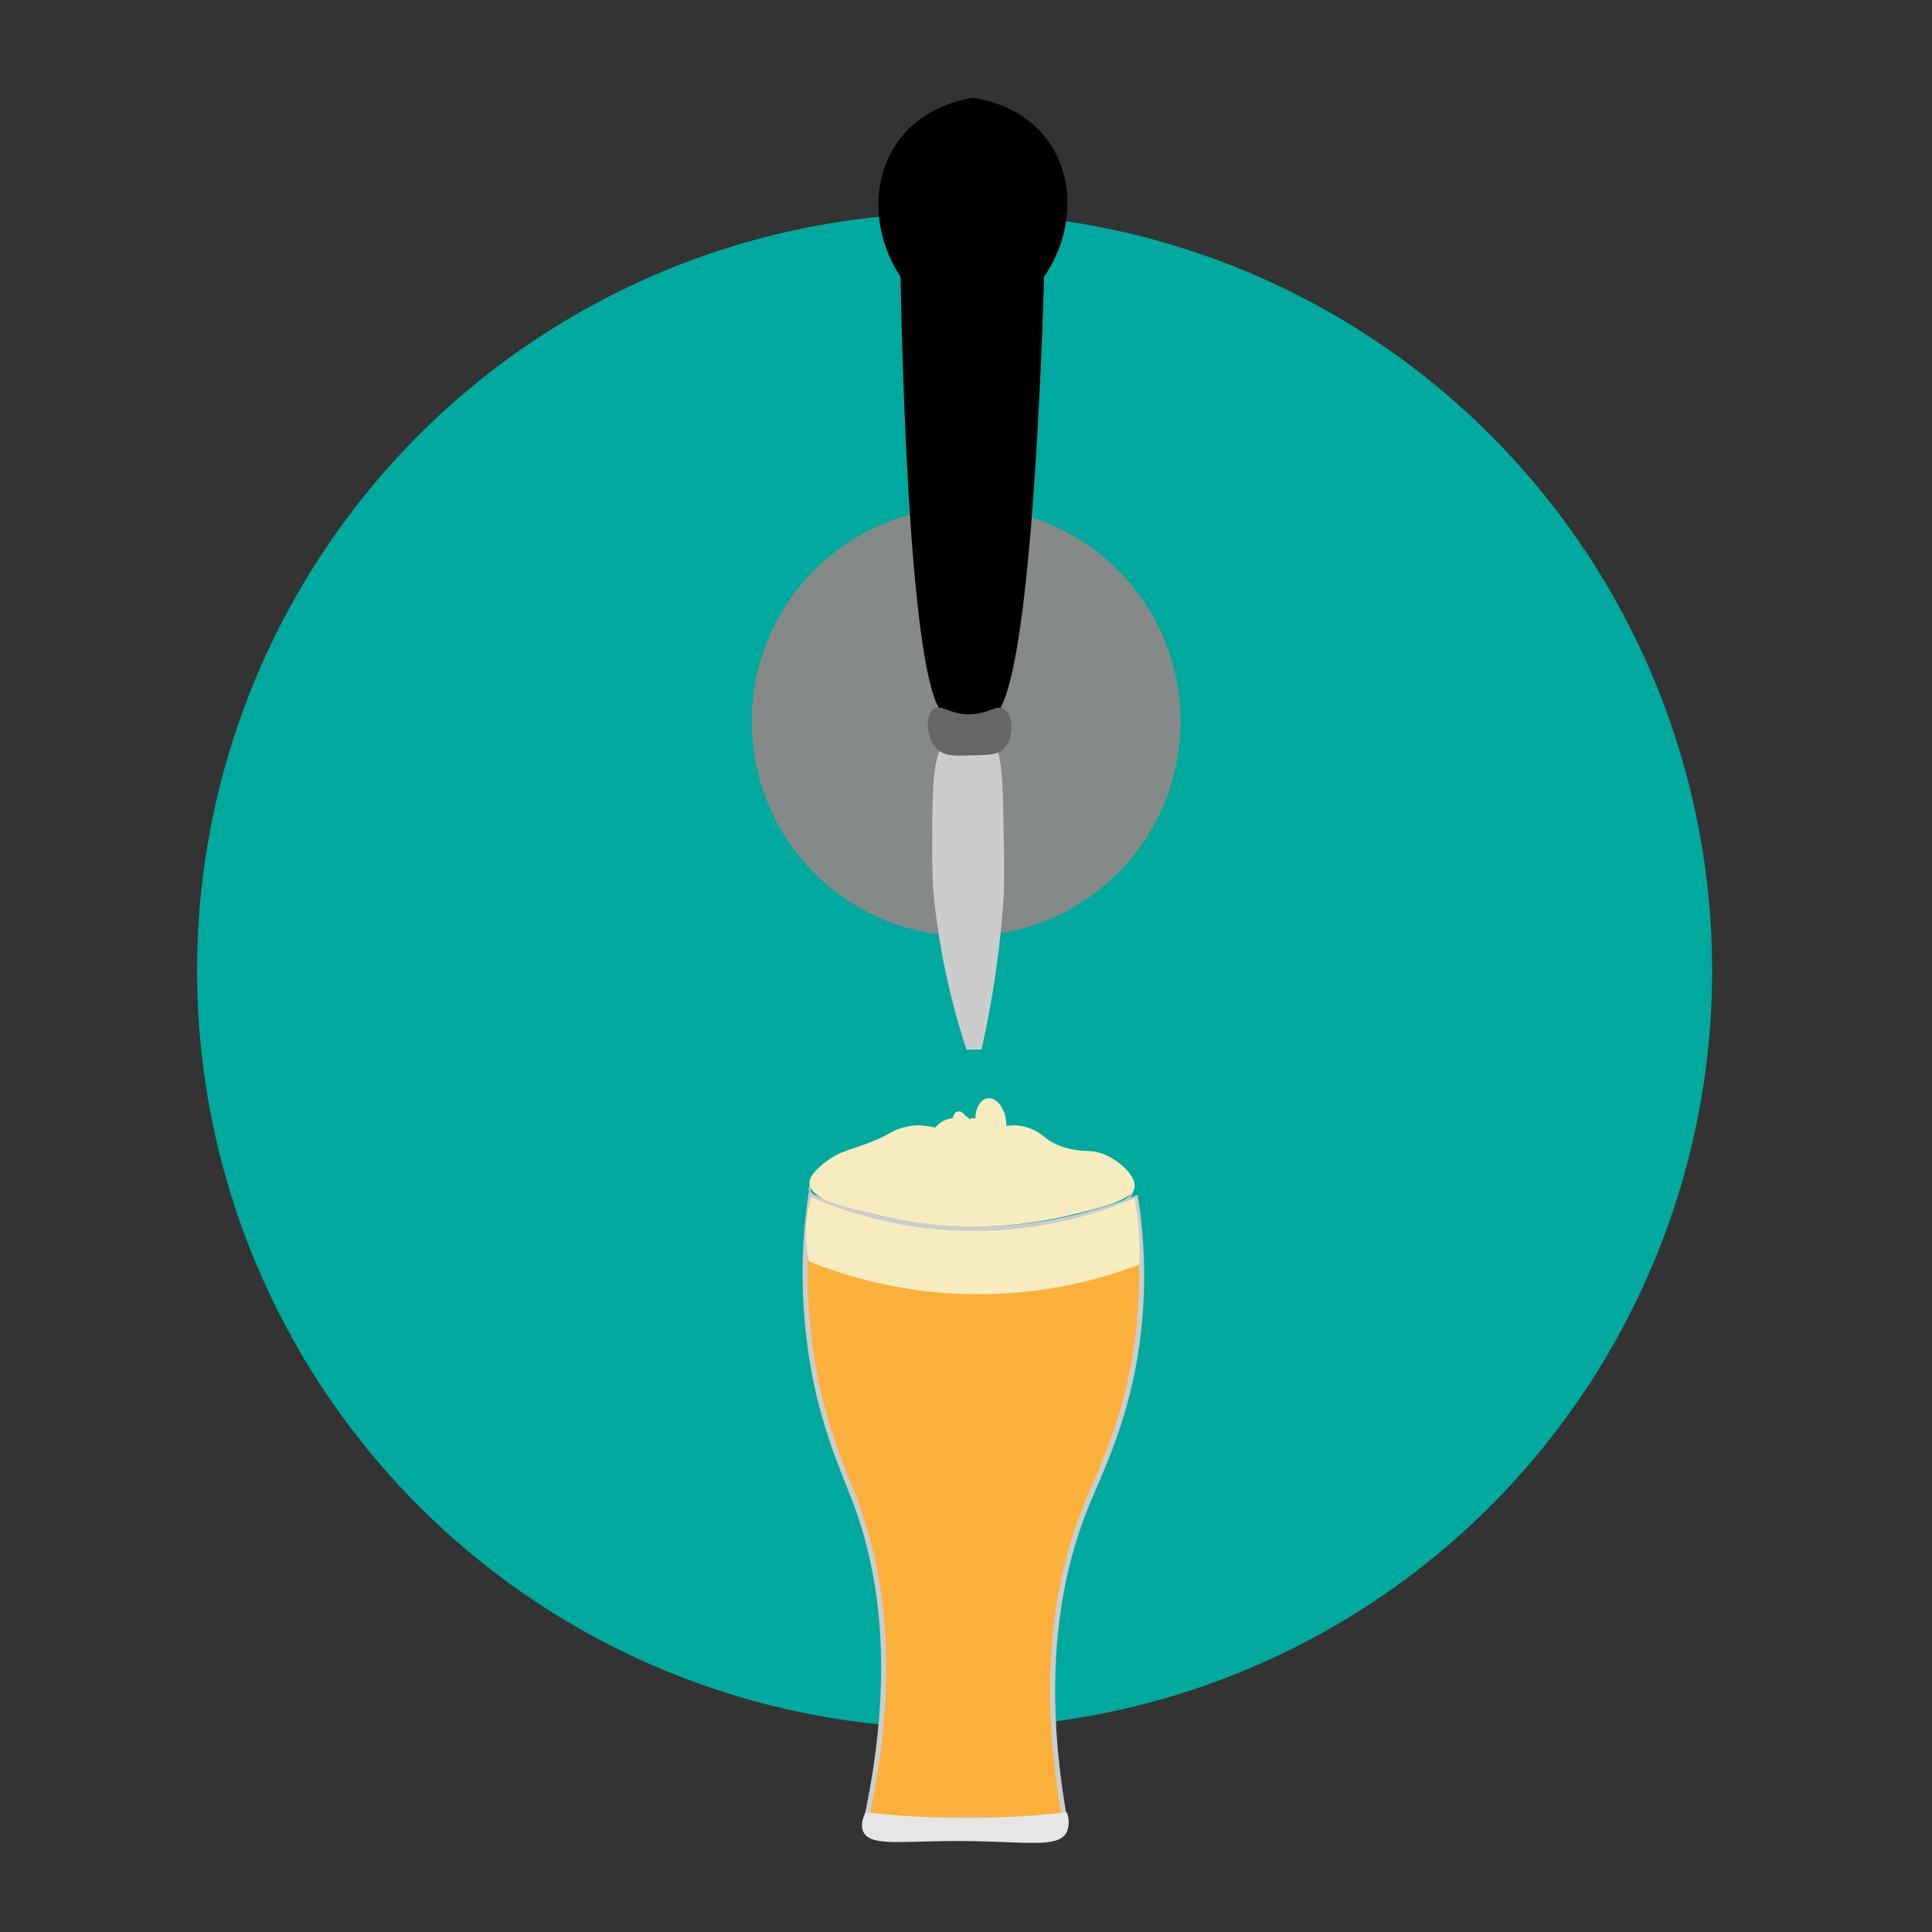 <svg id="Layer_1" data-name="Layer 1" xmlns="http://www.w3.org/2000/svg" width="500" height="500" viewBox="0 0 500 500"><rect x="0" y="0" width="500" height="500" fill="#333333" stroke="none"/><defs><style>.cls-1{fill:#b3b3b3;}.cls-2{fill:#00a99d;}.cls-3{fill:#858988;}.cls-4{fill:#ccc;}.cls-4,.cls-6,.cls-7{stroke:#ccc;}.cls-4,.cls-5,.cls-6,.cls-7{stroke-miterlimit:10;}.cls-5{fill:#666;stroke:#666;}.cls-6{fill:none;stroke-width:0.45px;}.cls-7{fill:#fbb03b;stroke-width:1.32px;}.cls-8{fill:#e6e6e6;}.cls-9{fill:#f7ecbf;}</style></defs><circle class="cls-1" cx="252.75" cy="192.48" r="47.46"/><circle class="cls-2" cx="247.05" cy="251.18" r="196.05"/><circle class="cls-3" cx="250.03" cy="186.75" r="55.49"/><path d="M251.41,190.41c-3.91.16-7-4.92-8.26-6.87-8-12.91-9.76-95-10.09-111.9-7.53-11.48-7.61-25.64-.45-35.32,6.55-8.86,16.73-10.63,19.26-11,2.45.35,12.73,2.09,19.26,11,7.09,9.7,6.85,23.93-.92,35.32-.56,18.65-3.14,95.25-11,111C258.14,184.75,255.39,190.25,251.41,190.41Z"/><path class="cls-4" d="M259.2,232.61a252.94,252.94,0,0,1-5.59,38.5l-3.12,0a185.74,185.74,0,0,1-8.25-38.52c-.54-5.22-.51-10.06-.46-19.72.08-14.84,1.06-18.87,4.12-21.1,2.49-1.8,6.44-2.5,9.18-.92,3.15,1.82,3.85,6.17,4.12,21.56C259.39,223,259.49,228.33,259.2,232.61Z"/><path class="cls-5" d="M259.2,193.62c-1.35,1.25-3.57,1.29-8,1.38-4.1.08-6.15.12-7.57-.92-3.27-2.38-3.9-8.47-1.83-10.09,1.73-1.35,4,1.53,9.4,1.38,4.91-.14,6.7-2.59,8.48-1.38C261.87,185.5,261.91,191.13,259.2,193.62Z"/><path class="cls-6" d="M293,308.27c.09,4.51-21.55,9.79-41,9.79-20.38,0-42.66-5.81-42.5-10.4s23.76-8.08,41.89-8S292.89,303.61,293,308.27Z"/><path class="cls-7" d="M294.21,348c-2.79,19.8-9.42,32.6-13.15,41.8-6.82,16.89-12.37,42.72-5.5,81.17H224.2c8.4-39,3.61-65.09-2.75-82.08-3.15-8.4-8.88-20.45-11.62-39.06a146.16,146.16,0,0,1-1.45-22,140.41,140.41,0,0,1,1.45-18.31,111.19,111.19,0,0,0,84.07.61A129.82,129.82,0,0,1,294.21,348Z"/><path class="cls-8" d="M276.06,474.17c-2.23,4.19-10.23,2.42-26.49,2.29-16-.12-24.28,1.58-26.14-2.4-.77-1.66-.12-3.62.58-5.05a228,228,0,0,0,52.05,0A6.64,6.64,0,0,1,276.06,474.17Z"/><path class="cls-9" d="M209.3,326.42a117.3,117.3,0,0,0,85.52.88,76,76,0,0,0-.3-10.79c-.22-2.28-.54-4.42-.91-6.42a105.74,105.74,0,0,1-83.7-.29,35.23,35.23,0,0,0-1.21,7A36.12,36.12,0,0,0,209.3,326.42Z"/><path class="cls-9" d="M293.6,307.36c-.19,1.17-1.32,3.62-15,6.72a108.43,108.43,0,0,1-27.06,3.37,105.28,105.28,0,0,1-25.83-3.37c-7.35-1.74-15.86-3.84-16.21-7.64-.2-2.22,2.44-4.35,4.28-5.81,2.88-2.27,5.24-2.76,9.48-4.28,7.57-2.72,6.78-3.59,10.7-4.59,5.77-1.47,6.54.65,15.9.62,9.71,0,11.56-2.34,16.81-.31,3.84,1.48,3.41,2.92,7.95,4.59,5.59,2,7.6.34,11.93,2.44C289.86,300.7,294.1,304.31,293.6,307.36Z"/><ellipse class="cls-9" cx="247.11" cy="292.74" rx="5.42" ry="3.44" transform="translate(-36.52 35.23) rotate(-7.59)"/><ellipse class="cls-9" cx="256.45" cy="290.39" rx="3.95" ry="6.23" transform="translate(-36.13 36.44) rotate(-7.59)"/><ellipse class="cls-9" cx="249.42" cy="290.39" rx="1.83" ry="2.93" transform="matrix(0.99, -0.13, 0.13, 0.99, -36.19, 35.51)"/><ellipse class="cls-9" cx="249.27" cy="290.39" rx="1.83" ry="2.93" transform="matrix(0.99, -0.13, 0.13, 0.99, -36.19, 35.49)"/><ellipse class="cls-9" cx="250.64" cy="291.46" rx="1.83" ry="2.93" transform="matrix(0.99, -0.13, 0.13, 0.99, -36.32, 35.68)"/><ellipse class="cls-9" cx="252.94" cy="292.07" rx="1.83" ry="2.93" transform="matrix(0.99, -0.13, 0.13, 0.99, -36.38, 35.99)"/><ellipse class="cls-9" cx="256.32" cy="290.48" rx="1.83" ry="2.93" transform="matrix(0.99, -0.13, 0.13, 0.99, -36.14, 36.42)"/></svg>